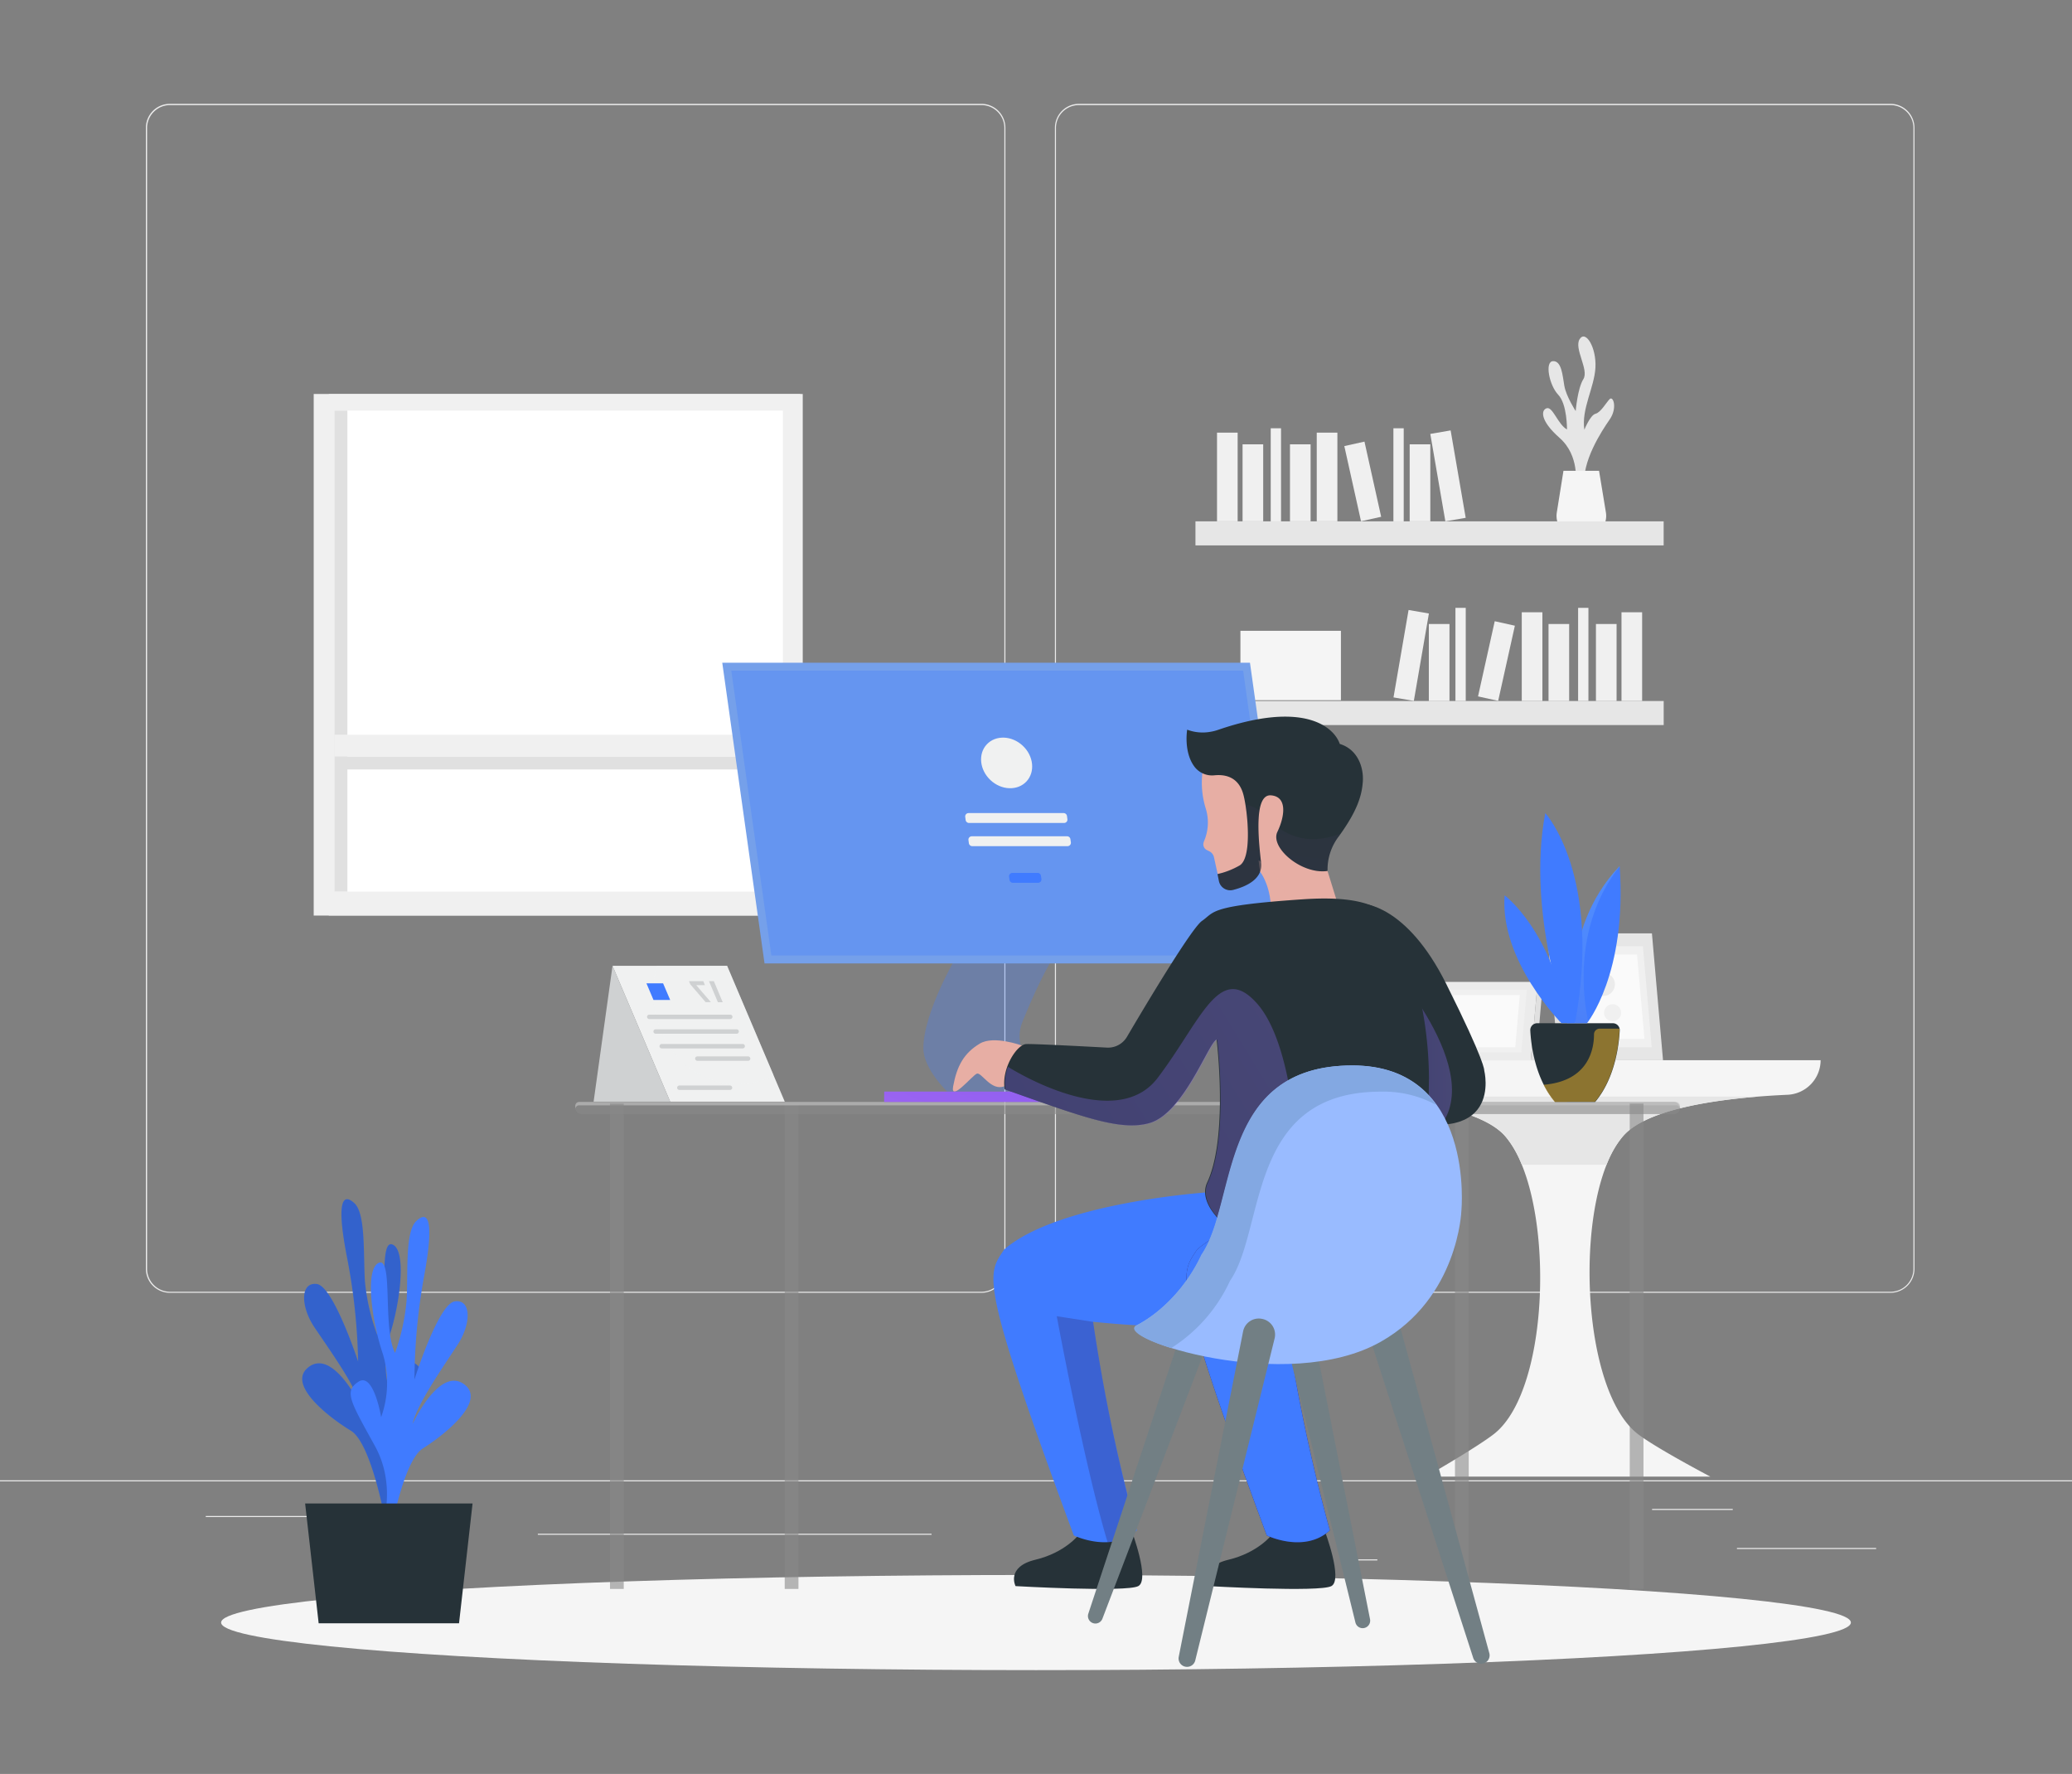 <svg xmlns="http://www.w3.org/2000/svg" xmlns:xlink="http://www.w3.org/1999/xlink" viewBox="0 0 493 422"><rect x="0" y="0" width="493" height="422" fill="#808080" stroke="none"/><defs><style>.cls-1,.cls-10{isolation:isolate;}.cls-2{fill:#ebebeb;}.cls-3{fill:#f5f5f5;}.cls-4{fill:#e6e6e6;}.cls-5{fill:#e0e0e0;}.cls-6{fill:#f0f0f0;}.cls-7{fill:#fafafa;}.cls-8{fill:#fff;}.cls-14,.cls-9{fill:#407bff;}.cls-10{opacity:0.2;}.cls-11{fill:#263238;}.cls-12{fill:#898989;}.cls-12,.cls-13{opacity:0.6;}.cls-13{fill:#c4c4c4;}.cls-14,.cls-25{opacity:0.3;}.cls-15,.cls-25{fill:#31286a;}.cls-16,.cls-27{fill:#e7aea4;}.cls-17,.cls-18{fill:#f0f1f1;}.cls-18{opacity:0.46;mix-blend-mode:color-dodge;}.cls-19{fill:#cfd1d2;}.cls-20{opacity:0.19;fill:url(#linear-gradient);}.cls-20,.cls-21,.cls-24,.cls-25,.cls-27,.cls-28,.cls-29,.cls-32{mix-blend-mode:multiply;}.cls-21{fill:#ebb12a;opacity:0.52;}.cls-22{fill:#75a0ea;}.cls-23{fill:url(#linear-gradient-2);}.cls-24{opacity:0.44;fill:url(#linear-gradient-3);}.cls-26{fill:#727f84;}.cls-27{opacity:0.26;}.cls-28,.cls-29{opacity:0.33;}.cls-28{fill:url(#linear-gradient-4);}.cls-29{fill:url(#linear-gradient-5);}.cls-30{fill:#9bf;}.cls-31{fill:#83a8e2;}.cls-32{opacity:0.1;}.cls-33{fill:url(#linear-gradient-6);}.cls-34{fill:url(#linear-gradient-7);}</style><linearGradient id="linear-gradient" x1="983.3" y1="197.28" x2="1000.16" y2="262.07" gradientTransform="matrix(-1, 0, 0, 1, 1369.5, 0)" gradientUnits="userSpaceOnUse"><stop offset="0" stop-color="#8fcef8"/><stop offset="0.23" stop-color="#8ecbf7"/><stop offset="0.39" stop-color="#8bc2f2"/><stop offset="0.53" stop-color="#85b2ea"/><stop offset="0.66" stop-color="#7d9cdf"/><stop offset="0.78" stop-color="#7380d0"/><stop offset="0.9" stop-color="#665ebf"/><stop offset="0.99" stop-color="#5939ac"/></linearGradient><linearGradient id="linear-gradient-2" x1="1120.41" y1="232.65" x2="1147.21" y2="294.84" gradientTransform="matrix(1, 0, 0, -1, -895.66, 521.8)" gradientUnits="userSpaceOnUse"><stop offset="0" stop-color="#865bec"/><stop offset="0.99" stop-color="#a668f5"/></linearGradient><linearGradient id="linear-gradient-3" x1="1120.82" y1="234.04" x2="1146.71" y2="294.12" gradientTransform="matrix(1, 0, 0, -1, -895.66, 522.66)" xlink:href="#linear-gradient-2"/><linearGradient id="linear-gradient-4" x1="1024.04" y1="246.88" x2="1043.92" y2="246.88" gradientTransform="matrix(-1, 0, 0, 1, 1369.5, 0)" gradientUnits="userSpaceOnUse"><stop offset="0" stop-color="#8e71f1"/><stop offset="1" stop-color="#694dde"/></linearGradient><linearGradient id="linear-gradient-5" x1="1046.52" y1="243.62" x2="1192.86" y2="333.15" xlink:href="#linear-gradient-4"/><linearGradient id="linear-gradient-6" x1="1071.28" y1="173" x2="1074.49" y2="205.69" gradientTransform="matrix(-1, 0, 0, 1, 1369.5, 0)" gradientUnits="userSpaceOnUse"><stop offset="0" stop-color="#3f2d5c"/><stop offset="1" stop-color="#6c4c84"/></linearGradient><linearGradient id="linear-gradient-7" x1="1055.77" y1="173.89" x2="1059.09" y2="207.71" xlink:href="#linear-gradient-6"/></defs><title>as-user</title><g class="cls-1"><g id="Character_1" data-name="Character 1"><rect class="cls-2" x="-3.5" y="352.14" width="500" height="0.25"/><rect class="cls-2" x="413.28" y="368.24" width="33.12" height="0.25"/><rect class="cls-2" x="319.03" y="370.95" width="8.69" height="0.25"/><rect class="cls-2" x="393.09" y="358.95" width="19.19" height="0.25"/><rect class="cls-2" x="48.96" y="360.63" width="43.19" height="0.25"/><rect class="cls-2" x="101.06" y="360.63" width="6.33" height="0.25"/><rect class="cls-2" x="127.97" y="364.85" width="93.68" height="0.25"/><path class="cls-2" d="M233.51,307.54H40.42a5.71,5.71,0,0,1-5.71-5.71V30.4a5.71,5.71,0,0,1,5.71-5.7H233.51a5.71,5.71,0,0,1,5.71,5.7V301.83A5.71,5.71,0,0,1,233.51,307.54ZM40.42,25A5.46,5.46,0,0,0,35,30.4V301.83a5.47,5.47,0,0,0,5.46,5.46H233.51a5.47,5.47,0,0,0,5.46-5.46V30.4A5.46,5.46,0,0,0,233.51,25Z"/><path class="cls-2" d="M449.81,307.54H256.71a5.72,5.72,0,0,1-5.71-5.71V30.4a5.72,5.72,0,0,1,5.71-5.7h193.1a5.71,5.71,0,0,1,5.71,5.7V301.83A5.71,5.71,0,0,1,449.81,307.54ZM256.71,25a5.46,5.46,0,0,0-5.46,5.45V301.83a5.47,5.47,0,0,0,5.46,5.46h193.1a5.47,5.47,0,0,0,5.46-5.46V30.4A5.46,5.46,0,0,0,449.81,25Z"/><path class="cls-3" d="M313,252.2H433.19a8.25,8.25,0,0,1-7.88,8.23c-12.91.58-32.78,2.62-39.07,9.77-11.75,13.31-10.61,60.09,3.46,70.93,4.4,3.39,17.26,10.14,17.26,10.14H339.27s12-6.88,16.19-10.14c14-10.93,14.39-57.68,2.59-70.93-6.05-6.8-24.67-9-37.16-9.69A8.32,8.32,0,0,1,313,252.2Z"/><path class="cls-4" d="M418.3,260.86c-12.2,1-26.82,3.39-32.06,9.34a23.6,23.6,0,0,0-4,6.88H362.09a24.22,24.22,0,0,0-4-6.88c-5.26-5.91-20-8.35-32-9.34Z"/><polygon class="cls-2" points="364.22 252.26 365.86 233.58 342.17 233.58 340.54 252.26 364.22 252.26"/><polygon class="cls-5" points="364.22 252.26 365.86 233.58 367.13 233.58 365.5 252.26 364.22 252.26"/><polygon class="cls-6" points="361.97 250.35 363.27 235.49 344.42 235.49 343.12 250.35 361.97 250.35"/><polygon class="cls-7" points="360.53 249.13 361.61 236.71 345.87 236.71 344.78 249.13 360.53 249.13"/><polygon class="cls-4" points="371.9 252.2 395.69 252.2 393.05 222.03 369.26 222.03 371.9 252.2"/><polygon class="cls-5" points="371.9 252.2 370.77 252.2 368.13 222.03 369.26 222.03 371.9 252.2"/><polygon class="cls-6" points="374.06 249.12 393 249.12 390.9 225.1 371.96 225.1 374.06 249.12"/><polygon class="cls-7" points="375.44 247.14 391.27 247.14 389.51 227.08 373.69 227.08 375.44 247.14"/><path class="cls-2" d="M383.44,236.11h0a2.77,2.77,0,0,1-3.9,0h0a2.76,2.76,0,0,1,0-3.89h0a2.75,2.75,0,0,1,3.9,0h0A2.76,2.76,0,0,1,383.44,236.11Z"/><path class="cls-6" d="M382.27,239.48h0a2,2,0,0,1,2.85,0h0a2,2,0,0,1-1.42,3.44h0A2,2,0,0,1,382.27,239.48Z"/><rect class="cls-5" x="78.23" y="93.72" width="112.19" height="124.08" transform="translate(268.64 311.52) rotate(180)"/><rect class="cls-6" x="74.65" y="93.72" width="116.36" height="124.08" transform="translate(265.65 311.52) rotate(180)"/><rect class="cls-8" x="79.57" y="97.68" width="106.7" height="114.42" transform="translate(265.84 309.78) rotate(180)"/><rect class="cls-5" x="79.57" y="97.68" width="3.09" height="114.42" transform="translate(162.22 309.78) rotate(180)"/><rect class="cls-5" x="132.89" y="129.39" width="3.09" height="104.22" transform="translate(-47.07 315.93) rotate(-90)"/><rect class="cls-6" x="79.57" y="174.78" width="108.36" height="5.18" transform="translate(267.49 354.74) rotate(180)"/><path class="cls-4" d="M374.89,115s1-6.6-3.81-10.83-4.39-6.74-3-7.07,2.64,3.9,4.76,5.06c0,0,.07-6-2.08-8.25s-3.28-7.94-1.23-8,2.25,3.4,2.68,5.88,2.7,6,2.7,6,.44-5.39,1.83-7.61-2.31-7.3-.88-9.52,4,2,3.75,6.77-3.38,9.83-2.64,14.8c0,0,1.4-3.49,2.65-3.8s2.53-2.63,3.37-3.49,1.91,2.11,0,4.86-6.76,10.11-6,16.06Z"/><path class="cls-3" d="M372,112l-1.58,9.89a5,5,0,0,0,5,5.82h1.68a5,5,0,0,0,5-5.82L380.47,112Z"/><rect class="cls-4" x="284.44" y="124.02" width="111.4" height="5.72"/><rect class="cls-6" x="289.57" y="102.92" width="4.91" height="21.1"/><rect class="cls-6" x="313.3" y="102.92" width="4.91" height="21.1"/><rect class="cls-6" x="342.07" y="102.66" width="4.91" height="21.1" transform="translate(-14.22 60.16) rotate(-9.78)"/><rect class="cls-6" x="295.65" y="105.7" width="4.91" height="18.32"/><rect class="cls-6" x="306.93" y="105.7" width="4.91" height="18.32"/><rect class="cls-6" x="335.41" y="105.7" width="4.91" height="18.32"/><rect class="cls-6" x="321.79" y="105.39" width="4.91" height="18.32" transform="translate(-17.13 73.05) rotate(-12.53)"/><rect class="cls-6" x="302.35" y="101.88" width="2.45" height="22.15"/><rect class="cls-6" x="331.54" y="101.88" width="2.45" height="22.15"/><rect class="cls-4" x="284.44" y="166.75" width="111.4" height="5.72" transform="translate(680.29 339.23) rotate(180)"/><rect class="cls-6" x="385.81" y="145.65" width="4.91" height="21.1" transform="translate(776.53 312.4) rotate(180)"/><rect class="cls-6" x="362.08" y="145.65" width="4.91" height="21.1" transform="translate(729.07 312.4) rotate(180)"/><rect class="cls-6" x="333.31" y="145.39" width="4.91" height="21.1" transform="translate(640.17 366.63) rotate(-170.22)"/><rect class="cls-6" x="379.73" y="148.43" width="4.91" height="18.32" transform="translate(764.37 315.19) rotate(180)"/><rect class="cls-6" x="368.45" y="148.43" width="4.91" height="18.32" transform="translate(741.81 315.19) rotate(180)"/><rect class="cls-6" x="339.98" y="148.43" width="4.91" height="18.32" transform="translate(684.86 315.19) rotate(180)"/><rect class="cls-6" x="353.59" y="148.12" width="4.91" height="18.32" transform="translate(669.5 388.03) rotate(-167.47)"/><rect class="cls-6" x="375.49" y="144.61" width="2.45" height="22.15" transform="translate(753.43 311.36) rotate(180)"/><rect class="cls-6" x="346.29" y="144.61" width="2.45" height="22.15" transform="translate(695.04 311.36) rotate(180)"/><rect class="cls-3" x="295.13" y="150.05" width="23.91" height="16.51" transform="translate(614.18 316.62) rotate(180)"/><ellipse id="_Path_" data-name="&lt;Path&gt;" class="cls-3" cx="246.5" cy="385.98" rx="193.89" ry="11.32"/><path class="cls-9" d="M94.11,361s-5-10.8.7-21.45,7.3-13.17,3.69-15.35-5.26,8.52-5.26,8.52a24,24,0,0,1-.53-15.07c2.51-7.7,4.09-20.26.66-21.6s-.66,15.66-3.63,21.45a49.82,49.82,0,0,1-2.91-12.64c-.41-6.19.23-16.08-2.48-18.61s-4.44-.78-1.78,12.88a142.9,142.9,0,0,1,2.64,24.76s-5.88-17.92-9.82-18.44-3.94,5.28-.56,10.32,9.89,14.05,11,18.69c0,0-6.45-13.49-12.25-9.36s5,12.28,9.89,15.23,8.19,21.39,8.19,21.39Z"/><path class="cls-10" d="M94.11,361s-5-10.8.7-21.45,7.3-13.17,3.69-15.35-5.26,8.52-5.26,8.52a24,24,0,0,1-.53-15.07c2.51-7.7,4.09-20.26.66-21.6s-.66,15.66-3.63,21.45a49.82,49.82,0,0,1-2.91-12.64c-.41-6.19.23-16.08-2.48-18.61s-4.44-.78-1.78,12.88a142.9,142.9,0,0,1,2.64,24.76s-5.88-17.92-9.82-18.44-3.94,5.28-.56,10.32,9.89,14.05,11,18.69c0,0-6.45-13.49-12.25-9.36s5,12.28,9.89,15.23,8.19,21.39,8.19,21.39Z"/><path class="cls-9" d="M90.2,365.41s4.82-10.88-1-21.45-7.45-13-3.87-15.29,5.36,8.44,5.36,8.44A24.05,24.05,0,0,0,91.07,322c-2.6-7.67-4.33-20.2-.91-21.6S91,316.09,94,321.84a50.13,50.13,0,0,0,2.76-12.68c.34-6.2-.42-16.07,2.25-18.65s4.44-.85,1.94,12.85a142.45,142.45,0,0,0-2.34,24.81s5.66-18,9.59-18.59,4,5.22.69,10.3-9.72,14.2-10.73,18.86c0,0,6.29-13.58,12.14-9.54s-4.9,12.35-9.7,15.37-7.94,21.51-7.94,21.51Z"/><polygon class="cls-11" points="112.44 357.65 72.6 357.65 75.82 386.16 109.22 386.16 112.44 357.65"/><rect class="cls-12" x="186.72" y="262.53" width="3.27" height="115.46" transform="translate(376.7 640.51) rotate(-180)"/><rect class="cls-12" x="346.2" y="262.53" width="3.27" height="115.46" transform="translate(695.66 640.51) rotate(-180)"/><path class="cls-11" d="M269.23,364.07s4.44,11.73,1.61,13.24-29.21,0-29.21,0-2.33-4.58,4.75-6.28,10.31-5.95,10.31-5.95Z"/><path class="cls-11" d="M315.17,364.07s4.45,11.73,1.61,13.24-29.21,0-29.21,0-2.33-4.58,4.75-6.28,10.31-5.95,10.31-5.95Z"/><rect class="cls-12" x="136.88" y="262.13" width="262.87" height="2.9" rx="1.45" ry="1.45" transform="translate(536.64 527.16) rotate(-180)"/><path class="cls-13" d="M137.8,262.13h261a.91.91,0,0,1,.91.91v.81a.91.91,0,0,0-.91-.91h-261a.91.91,0,0,0-.92.91V263A.92.92,0,0,1,137.8,262.13Z"/><rect class="cls-12" x="145.14" y="262.53" width="3.27" height="115.46" transform="translate(293.55 640.51) rotate(-180)"/><path class="cls-14" d="M227.7,227.31s-8,13.46-8,22.07c0,4.89,5.68,10.29,5.68,10.29l31.94-.05s-18.65-5.22-14-16.68,7.6-15.63,7.6-15.63Z"/><path class="cls-9" d="M286.71,283.69s-35.1,2.44-47.8,13.57c-4,6.05-6.17,6.54,16.58,68,0,0,9,4.35,15-1.21a418.12,418.12,0,0,1-10.41-49.62s26.62,2.9,32.92-.49S297.84,290.22,286.71,283.69Z"/><path class="cls-15" d="M332.63,283.69s-35.1,2.44-47.8,13.57c-4,6.05-6.18,6.54,16.58,68,0,0,8.95,4.35,15-1.21A419.24,419.24,0,0,1,306,314.45s18.81.89,25.18-2.36C342.57,306.29,343.75,290.22,332.63,283.69Z"/><path class="cls-9" d="M332.63,283.69s-35.1,2.44-47.8,13.57c-4,6.05-6.18,6.54,16.58,68,0,0,8.95,4.35,15-1.21A419.24,419.24,0,0,1,306,314.45s18.81.89,25.18-2.36C342.57,306.29,343.75,290.22,332.63,283.69Z"/><rect class="cls-12" x="387.77" y="262.53" width="3.27" height="115.46" transform="translate(778.81 640.51) rotate(-180)"/><path class="cls-16" d="M243.14,248.72s-6.69-2.47-10-.47c-3.75,2.24-5.45,5.27-6.35,10.16-.73,3.92,4.53-2.54,5.62-3s3.39,4.23,6.54,3,4.72-9,4.72-9"/><polygon class="cls-17" points="145.74 229.75 173 229.75 186.72 262.06 159.46 262.06 145.74 229.75"/><path class="cls-18" d="M156.33,229.75H173l11.06,26.06a18.62,18.62,0,0,1-8.63,2.13c-11,0-20-9.75-20-21.76A23.77,23.77,0,0,1,156.33,229.75Z"/><polygon class="cls-19" points="145.74 229.75 141.24 262.06 159.46 262.06 145.74 229.75"/><path class="cls-19" d="M154.48,242.42h19.28a.53.53,0,0,0,.48-.73h0a.51.51,0,0,0-.48-.32H154.48a.52.52,0,0,0-.48.73h0A.53.53,0,0,0,154.48,242.42Z"/><path class="cls-19" d="M156,245.91h19.28a.53.53,0,0,0,.48-.73h0a.51.51,0,0,0-.48-.32H156a.52.52,0,0,0-.48.73h0A.53.53,0,0,0,156,245.91Z"/><path class="cls-19" d="M157.45,249.4h19.27a.53.53,0,0,0,.48-.73h0a.51.51,0,0,0-.48-.32H157.45a.53.53,0,0,0-.49.73h0A.53.53,0,0,0,157.45,249.4Z"/><path class="cls-19" d="M165.92,252.35H178a.53.53,0,0,0,.49-.73h0a.55.55,0,0,0-.49-.32H165.92a.52.52,0,0,0-.48.73h0A.53.53,0,0,0,165.92,252.35Z"/><path class="cls-19" d="M161.64,259.28h12.05a.53.53,0,0,0,.49-.73h0a.55.55,0,0,0-.49-.32H161.64a.52.52,0,0,0-.48.73h0A.53.53,0,0,0,161.64,259.28Z"/><path class="cls-19" d="M169.85,233.41l2.11,5h-1.15l-2.12-5Z"/><polygon class="cls-19" points="167.34 233.41 167.73 234.35 167.29 234.35 165.65 234.35 169.14 238.39 167.89 238.39 164.25 234.16 163.93 233.41 167.34 233.41"/><path class="cls-11" d="M364.11,245.14a1.64,1.64,0,0,1,1.64-1.73h18a1.64,1.64,0,0,1,1.64,1.73c-.19,3.47-1.13,11.41-5.85,17H370C365.24,256.55,364.29,248.61,364.11,245.14Z"/><path class="cls-9" d="M377.59,243.41s9.6-11.74,7.78-37.37c-14.84,15.52-10.63,37.37-10.63,37.37Z"/><path class="cls-20" d="M385.37,206v.09c-11.62,14.7-8.36,32.94-7.48,36.86l-.31.42h-2.85S370.53,221.56,385.37,206Z"/><path class="cls-9" d="M367.68,193.42s13.6,14.88,7.06,50h-1.81S363.14,217,367.68,193.42Z"/><path class="cls-9" d="M358,213s11.32,8.29,15,30.38H371.5S356.81,228.57,358,213Z"/><path class="cls-21" d="M372.93,262.13h-3a20.85,20.85,0,0,1-2.66-4.08c10.9-.89,12-8.74,12-12a1.35,1.35,0,0,1,1.35-1.35h4.72a2.56,2.56,0,0,1,0,.39c-.19,3.47-1.13,11.41-5.85,17h-6.59Z"/><polygon class="cls-22" points="307.46 229.19 297.41 157.65 171.85 157.65 181.91 229.19 307.46 229.19"/><polygon class="cls-14" points="183.53 227.31 305.31 227.31 295.79 159.53 174 159.53 183.53 227.31"/><path class="cls-16" d="M286.09,183.85a20.7,20.7,0,0,0,.83,8.58,11.21,11.21,0,0,1-.47,7.74l0,.06a1.52,1.52,0,0,0,.6,1.93l.57.29a2.07,2.07,0,0,1,1.22,1.45l.88,4,6.7-1.29,1.85-14.84-5.57-10.33Z"/><path class="cls-16" d="M299.79,207.34s2.23,2.66,2.6,8l15.69-1-2.24-7.22-10.13-19.41-5.92-.6S298.11,195,299.79,207.34Z"/><path class="cls-11" d="M290,209.47a2.75,2.75,0,0,0,3.38,2.23c3-.76,7.15-2.53,6.68-6.5-.73-6.13-1.62-16.3,2.34-16s3.3,5,1.53,8.71,5.73,10.17,11.94,9.28a12.93,12.93,0,0,1,2.74-8.31c4.34-6,5.41-9.6,5.65-12.91s-1.13-7.67-5.48-9c-1.36-4-8.49-10.35-28.89-3.37a10.82,10.82,0,0,1-1.92.49,10.4,10.4,0,0,1-5.5-.51s-.9,5.29,1.73,8.8a5.25,5.25,0,0,0,4.7,2.06c4.19-.42,6.25,1.71,7,4.8.89,3.47,2.18,15-1.05,16.7a19.27,19.27,0,0,1-5.16,2Z"/><rect class="cls-23" x="210.37" y="259.67" width="53.09" height="2.46" transform="translate(473.84 521.8) rotate(-180)"/><rect class="cls-24" x="210.37" y="260.53" width="53.09" height="1.6" transform="translate(473.84 522.66) rotate(-180)"/><path class="cls-25" d="M263.54,366.88c-5.6-18.54-12.1-53.77-12.1-53.77l8.65,1.34a425.43,425.43,0,0,0,8.64,43.07c.38,2.33.74,4.79,1,7.16A11,11,0,0,1,263.54,366.88Z"/><path class="cls-26" d="M283.79,314.33l3.13,1a1.77,1.77,0,0,1,1.1,2.32L262.3,385.07a1.78,1.78,0,0,1-1.88,1.13h0a1.78,1.78,0,0,1-1.47-2.33l22.59-68.41A1.78,1.78,0,0,1,283.79,314.33Z"/><path class="cls-26" d="M309.9,313.14l-3.24.65a1.78,1.78,0,0,0-1.38,2.17l17.22,70a1.78,1.78,0,0,0,1.73,1.36h0a1.79,1.79,0,0,0,1.75-2.13l-14-70.68A1.79,1.79,0,0,0,309.9,313.14Z"/><path class="cls-26" d="M330.63,314l-3.57,1a2,2,0,0,0-1.37,2.53l24.84,76.87a2,2,0,0,0,2.05,1.38h0a2,2,0,0,0,1.78-2.52l-21.28-77.84A2,2,0,0,0,330.63,314Z"/><path class="cls-27" d="M306.17,215.09l-3.78.24c-.37-5.33-2.6-8-2.6-8-.12-.91-.23-1.8-.32-2.67A13.24,13.24,0,0,1,306.17,215.09Z"/><path class="cls-11" d="M324.26,215s10.38.12,19.82,19,9.07,20.65,9.07,20.65,5,19.53-24.08,10.57Z"/><path class="cls-28" d="M325.58,234c1.28-4.64,2.32-7.75,2.32-7.75S353.34,253.1,343,267.5c-3.49.24-8.16-.37-14.41-2.3Z"/><path class="cls-11" d="M340,256.36a92.63,92.63,0,0,0-3.15-23.24c-3.39-12.83-4.37-20.71-26.87-19.19s-20.88,3-24,5.15c-2.51,1.76-13.65,20.44-17.84,27.57a5.22,5.22,0,0,1-4.78,2.56c-5.78-.31-17.58-.93-19.22-.84-2.18.12-5.93,5.81-5.08,10.77,18.4,6.53,27.52,10,34.49,8,8.14-2.4,14.06-19.23,15.92-19.85.5,4.2,2.36,24.14-2.24,34-5.09,10.89,30.26,29,52.77,16.7C339.72,271.6,340,256.36,340,256.36Z"/><path class="cls-29" d="M239.83,253.78c2.23,1.39,25.78,15.64,35.63,2.62,10.35-13.67,14.65-27.71,23.58-17.74s9.73,37.33,9.52,38.44c-.14.74-4.4,12.7-7.17,20.44-9.89-4.41-16.38-11.1-14-16.21,4.6-9.86,2.74-29.8,2.24-34-1.86.62-7.78,17.45-15.92,19.85-7,2.06-16.09-1.45-34.49-8A10.81,10.81,0,0,1,239.83,253.78Z"/><path class="cls-30" d="M347.71,288.06s3.39-34.61-25.9-34.61c-32,0-27.35,32.68-35.86,45-3.56,7.7-9.63,13.79-15.45,16.82s35.72,16.61,58.09,3.88C347,308.7,347.71,288.06,347.71,288.06Z"/><path class="cls-31" d="M270.4,315.29c5.81-3,11.88-9.12,15.45-16.82,8.5-12.34,3.87-45,35.85-45,10,0,16.2,4,20,9.36a26.22,26.22,0,0,0-13.18-3.14c-32,0-27.35,32.68-35.86,45a37.45,37.45,0,0,1-14,16C272.06,318.66,268.38,316.34,270.4,315.29Z"/><path class="cls-26" d="M300.28,313.74h0a3.8,3.8,0,0,1,3,4.63L284.39,395a2,2,0,0,1-1.93,1.52h0a2,2,0,0,1-2-2.38l15.31-77.39A3.8,3.8,0,0,1,300.28,313.74Z"/><polygon class="cls-9" points="155.49 237.88 159.46 237.88 157.77 233.92 153.81 233.92 155.49 237.88"/><g class="cls-32"><path class="cls-33" d="M289.93,209.25l-.23-1.39a19.27,19.27,0,0,0,5.16-2c2.71-1.43,2.24-9.79,1.49-14.49a7.86,7.86,0,0,1,3.29,1.47c-.55,3.47-.05,8.66.39,12.37.45,3.86-3.46,5.64-6.43,6.43A3,3,0,0,1,289.93,209.25Z"/><path class="cls-34" d="M319,198.3l-.39.53a12.93,12.93,0,0,0-2.74,8.31c-6.21.89-13.72-5.57-11.94-9.28.14-.29.27-.59.39-.89C309.2,200.48,314.49,200,319,198.3Z"/></g><ellipse class="cls-17" cx="239.51" cy="181.49" rx="5.61" ry="6.46" transform="translate(-56.56 232.93) rotate(-47.01)"/><path class="cls-17" d="M230.56,195.77h22.62a.79.79,0,0,0,.79-.91l-.1-.75a.81.81,0,0,0-.79-.69H230.45a.8.8,0,0,0-.79.91l.1.75A.82.82,0,0,0,230.56,195.77Z"/><path class="cls-17" d="M231.33,201.29H254a.81.81,0,0,0,.8-.91l-.11-.75a.8.8,0,0,0-.79-.69H231.22a.8.8,0,0,0-.79.91l.1.75A.82.82,0,0,0,231.33,201.29Z"/><path class="cls-9" d="M241,210h6a.8.8,0,0,0,.79-.91l-.11-.75a.8.8,0,0,0-.79-.69h-6a.81.81,0,0,0-.8.91l.11.75A.8.8,0,0,0,241,210Z"/></g></g></svg>